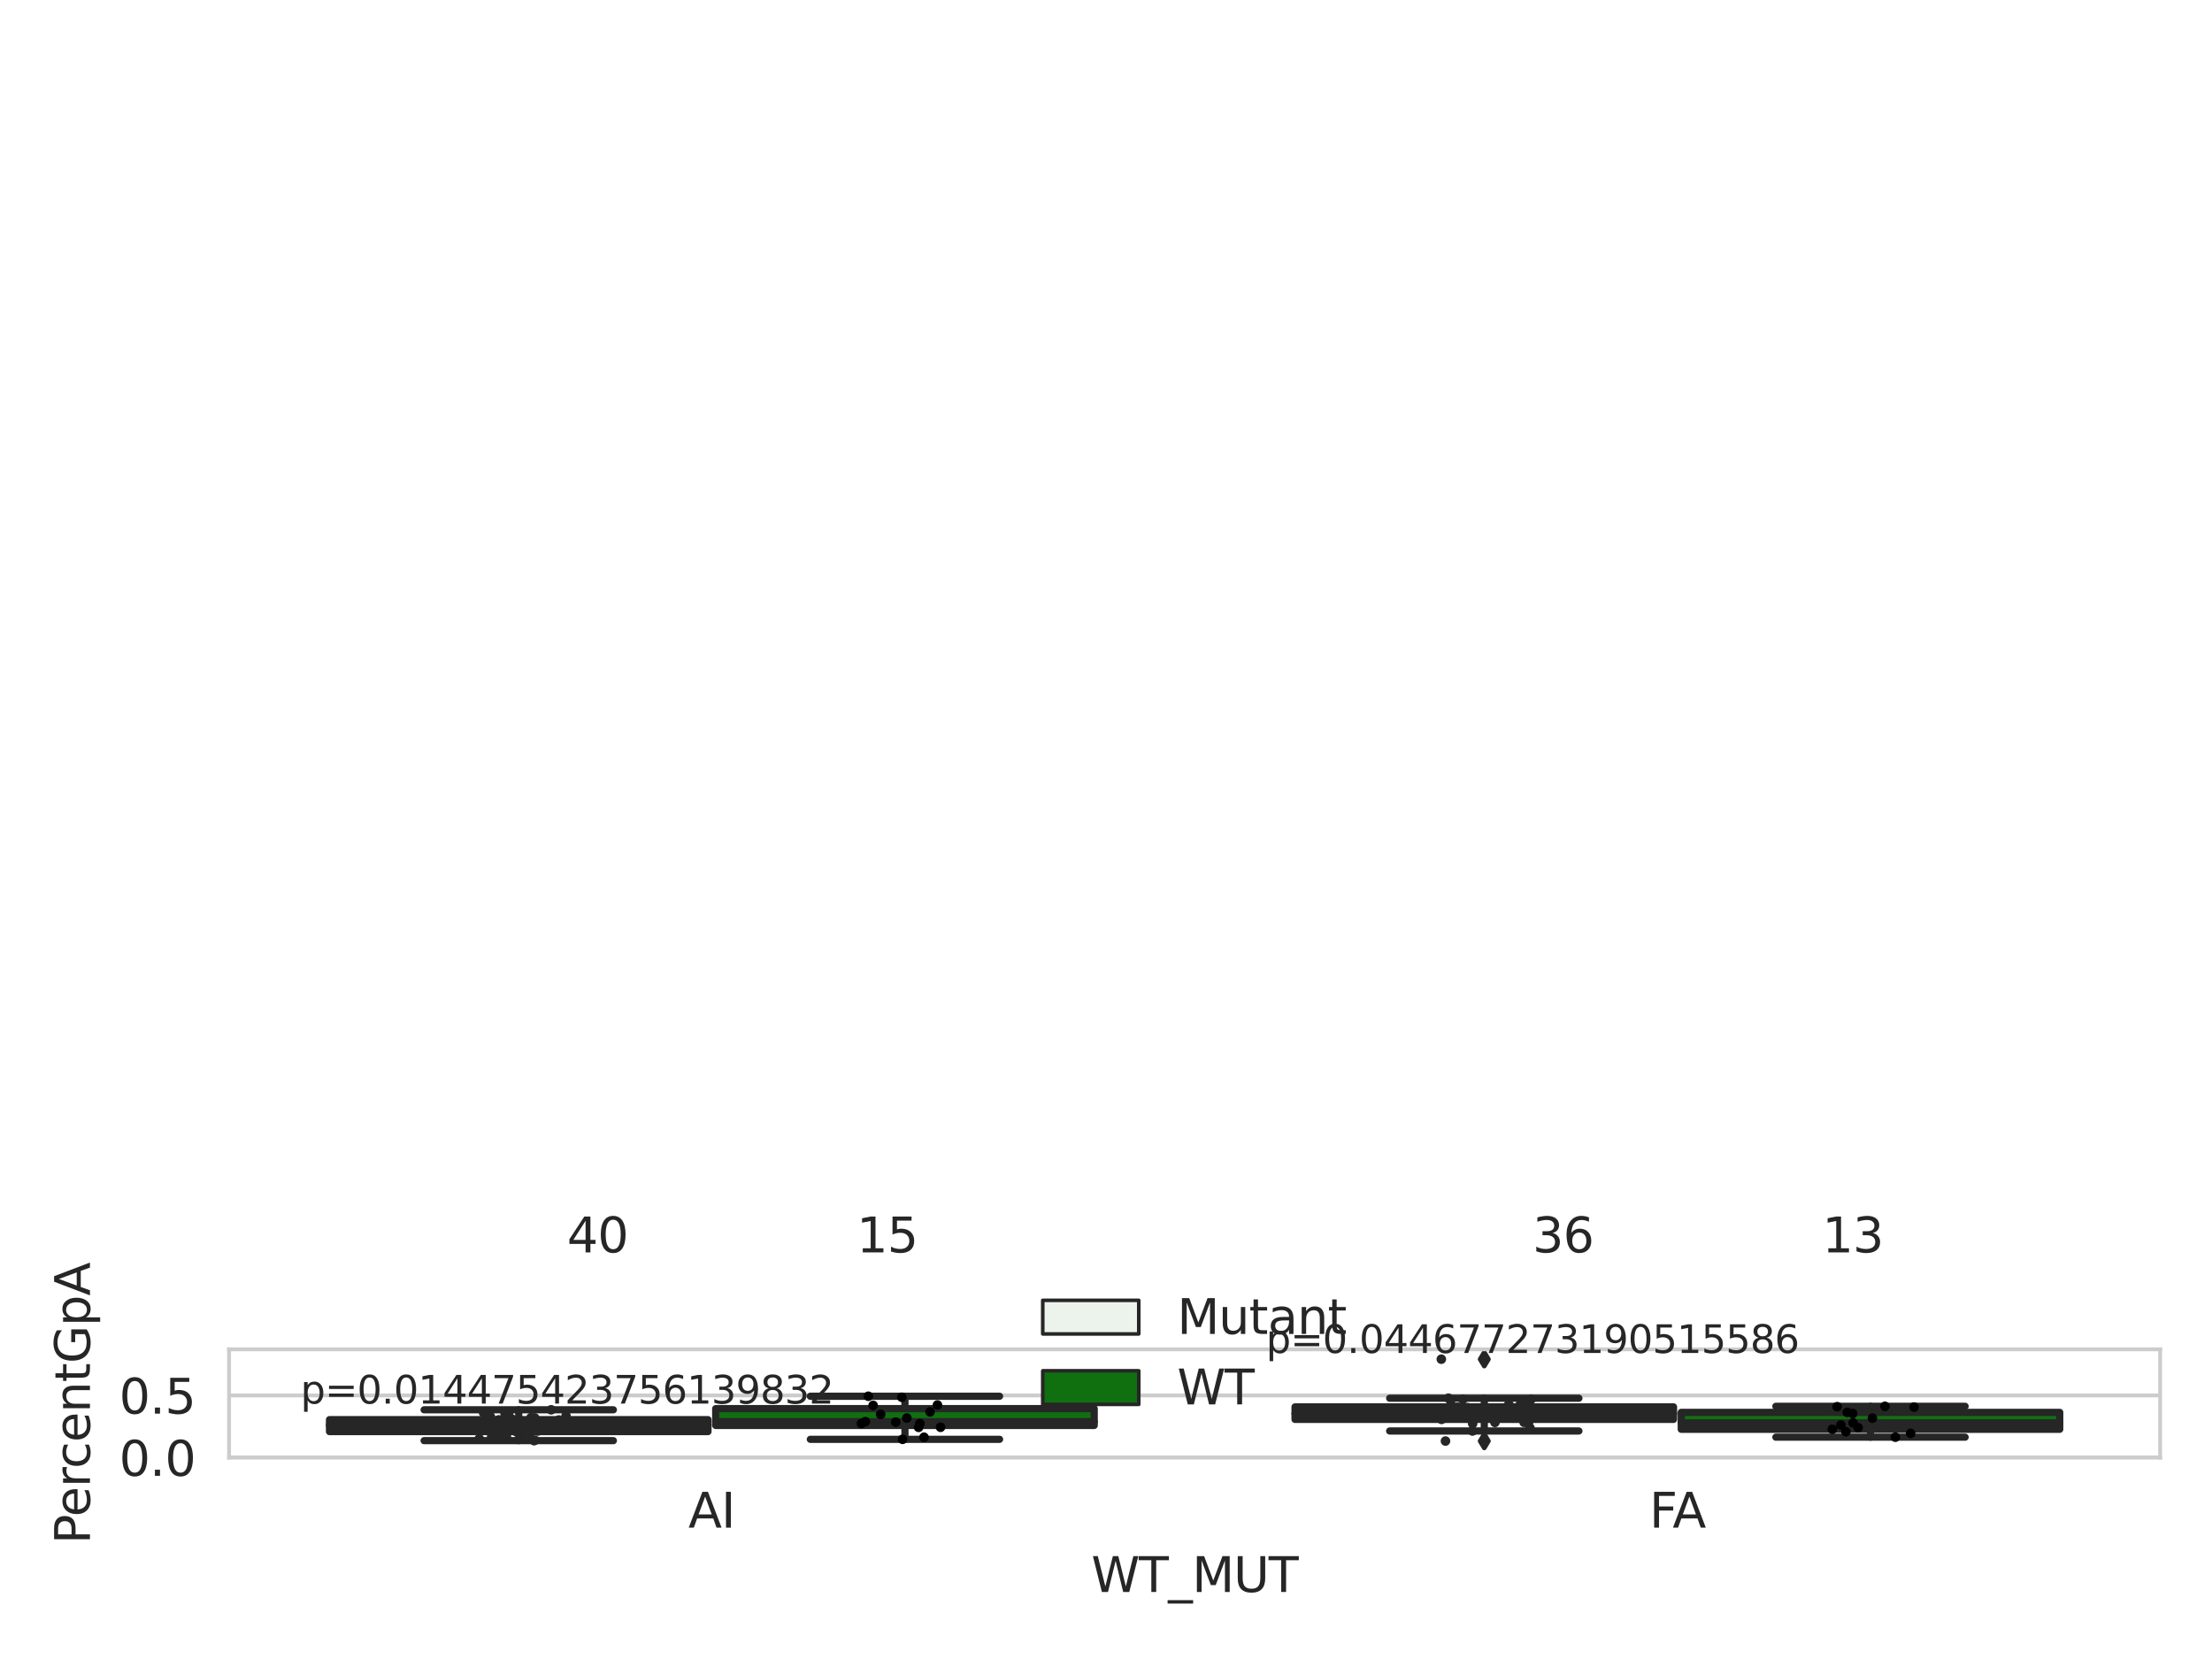 <?xml version="1.0" encoding="utf-8" standalone="no"?>
<!DOCTYPE svg PUBLIC "-//W3C//DTD SVG 1.1//EN"
  "http://www.w3.org/Graphics/SVG/1.1/DTD/svg11.dtd">
<svg xmlns:xlink="http://www.w3.org/1999/xlink" width="460.8pt" height="345.6pt" viewBox="0 0 460.8 345.6" xmlns="http://www.w3.org/2000/svg" version="1.1">
 <defs>
  <style type="text/css">*{stroke-linejoin: round; stroke-linecap: butt}</style>
 </defs>
 <g id="figure_1">
  <g id="patch_1">
   <path d="M 0 345.6 
L 460.8 345.6 
L 460.8 0 
L 0 0 
z
" style="fill: #ffffff"/>
  </g>
  <g id="axes_1">
   <g id="patch_2">
    <path d="M 47.72 303.64 
L 450 303.64 
L 450 281.094 
L 47.72 281.094 
z
" style="fill: #ffffff"/>
   </g>
   <g id="matplotlib.axis_1">
    <g id="xtick_1">
     <g id="text_1">
      <!-- AI -->
      <g style="fill: #262626" transform="translate(143.395 318.238) scale(0.1 -0.1)">
       <defs>
        <path id="DejaVuSans-41" d="M 2188 4044 
L 1331 1722 
L 3047 1722 
L 2188 4044 
z
M 1831 4666 
L 2547 4666 
L 4325 0 
L 3669 0 
L 3244 1197 
L 1141 1197 
L 716 0 
L 50 0 
L 1831 4666 
z
" transform="scale(0.016)"/>
        <path id="DejaVuSans-49" d="M 628 4666 
L 1259 4666 
L 1259 0 
L 628 0 
L 628 4666 
z
" transform="scale(0.016)"/>
       </defs>
       <use xlink:href="#DejaVuSans-41"/>
       <use xlink:href="#DejaVuSans-49" x="68.408"/>
      </g>
     </g>
    </g>
    <g id="xtick_2">
     <g id="text_2">
      <!-- FA -->
      <g style="fill: #262626" transform="translate(343.59 318.238) scale(0.1 -0.1)">
       <defs>
        <path id="DejaVuSans-46" d="M 628 4666 
L 3309 4666 
L 3309 4134 
L 1259 4134 
L 1259 2759 
L 3109 2759 
L 3109 2228 
L 1259 2228 
L 1259 0 
L 628 0 
L 628 4666 
z
" transform="scale(0.016)"/>
       </defs>
       <use xlink:href="#DejaVuSans-46"/>
       <use xlink:href="#DejaVuSans-41" x="48.395"/>
      </g>
     </g>
    </g>
    <g id="text_3">
     <!-- WT_MUT -->
     <g style="fill: #262626" transform="translate(227.335 331.638) scale(0.1 -0.1)">
      <defs>
       <path id="DejaVuSans-57" d="M 213 4666 
L 850 4666 
L 1831 722 
L 2809 4666 
L 3519 4666 
L 4500 722 
L 5478 4666 
L 6119 4666 
L 4947 0 
L 4153 0 
L 3169 4050 
L 2175 0 
L 1381 0 
L 213 4666 
z
" transform="scale(0.016)"/>
       <path id="DejaVuSans-54" d="M -19 4666 
L 3928 4666 
L 3928 4134 
L 2272 4134 
L 2272 0 
L 1638 0 
L 1638 4134 
L -19 4134 
L -19 4666 
z
" transform="scale(0.016)"/>
       <path id="DejaVuSans-5f" d="M 3263 -1063 
L 3263 -1509 
L -63 -1509 
L -63 -1063 
L 3263 -1063 
z
" transform="scale(0.016)"/>
       <path id="DejaVuSans-4d" d="M 628 4666 
L 1569 4666 
L 2759 1491 
L 3956 4666 
L 4897 4666 
L 4897 0 
L 4281 0 
L 4281 4097 
L 3078 897 
L 2444 897 
L 1241 4097 
L 1241 0 
L 628 0 
L 628 4666 
z
" transform="scale(0.016)"/>
       <path id="DejaVuSans-55" d="M 556 4666 
L 1191 4666 
L 1191 1831 
Q 1191 1081 1462 751 
Q 1734 422 2344 422 
Q 2950 422 3222 751 
Q 3494 1081 3494 1831 
L 3494 4666 
L 4128 4666 
L 4128 1753 
Q 4128 841 3676 375 
Q 3225 -91 2344 -91 
Q 1459 -91 1007 375 
Q 556 841 556 1753 
L 556 4666 
z
" transform="scale(0.016)"/>
      </defs>
      <use xlink:href="#DejaVuSans-57"/>
      <use xlink:href="#DejaVuSans-54" x="98.877"/>
      <use xlink:href="#DejaVuSans-5f" x="159.961"/>
      <use xlink:href="#DejaVuSans-4d" x="209.961"/>
      <use xlink:href="#DejaVuSans-55" x="296.24"/>
      <use xlink:href="#DejaVuSans-54" x="369.434"/>
     </g>
    </g>
   </g>
   <g id="matplotlib.axis_2">
    <g id="ytick_1">
     <g id="line2d_1">
      <path d="M 47.72 303.64 
L 450 303.64 
" clip-path="url(#p4fd28839c1)" style="fill: none; stroke: #cccccc; stroke-width: 0.8; stroke-linecap: round"/>
     </g>
     <g id="text_4">
      <!-- 0.0 -->
      <g style="fill: #262626" transform="translate(24.817 307.439) scale(0.1 -0.1)">
       <defs>
        <path id="DejaVuSans-30" d="M 2034 4250 
Q 1547 4250 1301 3770 
Q 1056 3291 1056 2328 
Q 1056 1369 1301 889 
Q 1547 409 2034 409 
Q 2525 409 2770 889 
Q 3016 1369 3016 2328 
Q 3016 3291 2770 3770 
Q 2525 4250 2034 4250 
z
M 2034 4750 
Q 2819 4750 3233 4129 
Q 3647 3509 3647 2328 
Q 3647 1150 3233 529 
Q 2819 -91 2034 -91 
Q 1250 -91 836 529 
Q 422 1150 422 2328 
Q 422 3509 836 4129 
Q 1250 4750 2034 4750 
z
" transform="scale(0.016)"/>
        <path id="DejaVuSans-2e" d="M 684 794 
L 1344 794 
L 1344 0 
L 684 0 
L 684 794 
z
" transform="scale(0.016)"/>
       </defs>
       <use xlink:href="#DejaVuSans-30"/>
       <use xlink:href="#DejaVuSans-2e" x="63.623"/>
       <use xlink:href="#DejaVuSans-30" x="95.41"/>
      </g>
     </g>
    </g>
    <g id="ytick_2">
     <g id="line2d_2">
      <path d="M 47.72 290.687 
L 450 290.687 
" clip-path="url(#p4fd28839c1)" style="fill: none; stroke: #cccccc; stroke-width: 0.8; stroke-linecap: round"/>
     </g>
     <g id="text_5">
      <!-- 0.5 -->
      <g style="fill: #262626" transform="translate(24.817 294.486) scale(0.1 -0.1)">
       <defs>
        <path id="DejaVuSans-35" d="M 691 4666 
L 3169 4666 
L 3169 4134 
L 1269 4134 
L 1269 2991 
Q 1406 3038 1543 3061 
Q 1681 3084 1819 3084 
Q 2600 3084 3056 2656 
Q 3513 2228 3513 1497 
Q 3513 744 3044 326 
Q 2575 -91 1722 -91 
Q 1428 -91 1123 -41 
Q 819 9 494 109 
L 494 744 
Q 775 591 1075 516 
Q 1375 441 1709 441 
Q 2250 441 2565 725 
Q 2881 1009 2881 1497 
Q 2881 1984 2565 2268 
Q 2250 2553 1709 2553 
Q 1456 2553 1204 2497 
Q 953 2441 691 2322 
L 691 4666 
z
" transform="scale(0.016)"/>
       </defs>
       <use xlink:href="#DejaVuSans-30"/>
       <use xlink:href="#DejaVuSans-2e" x="63.623"/>
       <use xlink:href="#DejaVuSans-35" x="95.41"/>
      </g>
     </g>
    </g>
    <g id="text_6">
     <!-- PercentGpA -->
     <g style="fill: #262626" transform="translate(18.737 321.644) rotate(-90) scale(0.1 -0.1)">
      <defs>
       <path id="DejaVuSans-50" d="M 1259 4147 
L 1259 2394 
L 2053 2394 
Q 2494 2394 2734 2622 
Q 2975 2850 2975 3272 
Q 2975 3691 2734 3919 
Q 2494 4147 2053 4147 
L 1259 4147 
z
M 628 4666 
L 2053 4666 
Q 2838 4666 3239 4311 
Q 3641 3956 3641 3272 
Q 3641 2581 3239 2228 
Q 2838 1875 2053 1875 
L 1259 1875 
L 1259 0 
L 628 0 
L 628 4666 
z
" transform="scale(0.016)"/>
       <path id="DejaVuSans-65" d="M 3597 1894 
L 3597 1613 
L 953 1613 
Q 991 1019 1311 708 
Q 1631 397 2203 397 
Q 2534 397 2845 478 
Q 3156 559 3463 722 
L 3463 178 
Q 3153 47 2828 -22 
Q 2503 -91 2169 -91 
Q 1331 -91 842 396 
Q 353 884 353 1716 
Q 353 2575 817 3079 
Q 1281 3584 2069 3584 
Q 2775 3584 3186 3129 
Q 3597 2675 3597 1894 
z
M 3022 2063 
Q 3016 2534 2758 2815 
Q 2500 3097 2075 3097 
Q 1594 3097 1305 2825 
Q 1016 2553 972 2059 
L 3022 2063 
z
" transform="scale(0.016)"/>
       <path id="DejaVuSans-72" d="M 2631 2963 
Q 2534 3019 2420 3045 
Q 2306 3072 2169 3072 
Q 1681 3072 1420 2755 
Q 1159 2438 1159 1844 
L 1159 0 
L 581 0 
L 581 3500 
L 1159 3500 
L 1159 2956 
Q 1341 3275 1631 3429 
Q 1922 3584 2338 3584 
Q 2397 3584 2469 3576 
Q 2541 3569 2628 3553 
L 2631 2963 
z
" transform="scale(0.016)"/>
       <path id="DejaVuSans-63" d="M 3122 3366 
L 3122 2828 
Q 2878 2963 2633 3030 
Q 2388 3097 2138 3097 
Q 1578 3097 1268 2742 
Q 959 2388 959 1747 
Q 959 1106 1268 751 
Q 1578 397 2138 397 
Q 2388 397 2633 464 
Q 2878 531 3122 666 
L 3122 134 
Q 2881 22 2623 -34 
Q 2366 -91 2075 -91 
Q 1284 -91 818 406 
Q 353 903 353 1747 
Q 353 2603 823 3093 
Q 1294 3584 2113 3584 
Q 2378 3584 2631 3529 
Q 2884 3475 3122 3366 
z
" transform="scale(0.016)"/>
       <path id="DejaVuSans-6e" d="M 3513 2113 
L 3513 0 
L 2938 0 
L 2938 2094 
Q 2938 2591 2744 2837 
Q 2550 3084 2163 3084 
Q 1697 3084 1428 2787 
Q 1159 2491 1159 1978 
L 1159 0 
L 581 0 
L 581 3500 
L 1159 3500 
L 1159 2956 
Q 1366 3272 1645 3428 
Q 1925 3584 2291 3584 
Q 2894 3584 3203 3211 
Q 3513 2838 3513 2113 
z
" transform="scale(0.016)"/>
       <path id="DejaVuSans-74" d="M 1172 4494 
L 1172 3500 
L 2356 3500 
L 2356 3053 
L 1172 3053 
L 1172 1153 
Q 1172 725 1289 603 
Q 1406 481 1766 481 
L 2356 481 
L 2356 0 
L 1766 0 
Q 1100 0 847 248 
Q 594 497 594 1153 
L 594 3053 
L 172 3053 
L 172 3500 
L 594 3500 
L 594 4494 
L 1172 4494 
z
" transform="scale(0.016)"/>
       <path id="DejaVuSans-47" d="M 3809 666 
L 3809 1919 
L 2778 1919 
L 2778 2438 
L 4434 2438 
L 4434 434 
Q 4069 175 3628 42 
Q 3188 -91 2688 -91 
Q 1594 -91 976 548 
Q 359 1188 359 2328 
Q 359 3472 976 4111 
Q 1594 4750 2688 4750 
Q 3144 4750 3555 4637 
Q 3966 4525 4313 4306 
L 4313 3634 
Q 3963 3931 3569 4081 
Q 3175 4231 2741 4231 
Q 1884 4231 1454 3753 
Q 1025 3275 1025 2328 
Q 1025 1384 1454 906 
Q 1884 428 2741 428 
Q 3075 428 3337 486 
Q 3600 544 3809 666 
z
" transform="scale(0.016)"/>
       <path id="DejaVuSans-70" d="M 1159 525 
L 1159 -1331 
L 581 -1331 
L 581 3500 
L 1159 3500 
L 1159 2969 
Q 1341 3281 1617 3432 
Q 1894 3584 2278 3584 
Q 2916 3584 3314 3078 
Q 3713 2572 3713 1747 
Q 3713 922 3314 415 
Q 2916 -91 2278 -91 
Q 1894 -91 1617 61 
Q 1341 213 1159 525 
z
M 3116 1747 
Q 3116 2381 2855 2742 
Q 2594 3103 2138 3103 
Q 1681 3103 1420 2742 
Q 1159 2381 1159 1747 
Q 1159 1113 1420 752 
Q 1681 391 2138 391 
Q 2594 391 2855 752 
Q 3116 1113 3116 1747 
z
" transform="scale(0.016)"/>
      </defs>
      <use xlink:href="#DejaVuSans-50"/>
      <use xlink:href="#DejaVuSans-65" x="56.678"/>
      <use xlink:href="#DejaVuSans-72" x="118.201"/>
      <use xlink:href="#DejaVuSans-63" x="157.064"/>
      <use xlink:href="#DejaVuSans-65" x="212.045"/>
      <use xlink:href="#DejaVuSans-6e" x="273.568"/>
      <use xlink:href="#DejaVuSans-74" x="336.947"/>
      <use xlink:href="#DejaVuSans-47" x="376.156"/>
      <use xlink:href="#DejaVuSans-70" x="453.646"/>
      <use xlink:href="#DejaVuSans-41" x="517.123"/>
     </g>
    </g>
   </g>
   <g id="patch_3">
    <path d="M 68.639 298.228 
L 147.485 298.228 
L 147.485 295.736 
L 68.639 295.736 
L 68.639 298.228 
z
" clip-path="url(#p4fd28839c1)" style="fill: #ecf2ec; stroke: #262626; stroke-width: 1.5; stroke-linejoin: miter"/>
   </g>
   <g id="patch_4">
    <path d="M 149.095 296.946 
L 227.941 296.946 
L 227.941 293.443 
L 149.095 293.443 
L 149.095 296.946 
z
" clip-path="url(#p4fd28839c1)" style="fill: #107010; stroke: #262626; stroke-width: 1.5; stroke-linejoin: miter"/>
   </g>
   <g id="patch_5">
    <path d="M 269.779 295.691 
L 348.625 295.691 
L 348.625 293.077 
L 269.779 293.077 
L 269.779 295.691 
z
" clip-path="url(#p4fd28839c1)" style="fill: #ecf2ec; stroke: #262626; stroke-width: 1.5; stroke-linejoin: miter"/>
   </g>
   <g id="patch_6">
    <path d="M 350.235 297.749 
L 429.081 297.749 
L 429.081 294.219 
L 350.235 294.219 
L 350.235 297.749 
z
" clip-path="url(#p4fd28839c1)" style="fill: #107010; stroke: #262626; stroke-width: 1.5; stroke-linejoin: miter"/>
   </g>
   <g id="patch_7">
    <path d="M 148.29 303.64 
L 148.29 303.64 
L 148.29 303.64 
L 148.29 303.64 
z
" clip-path="url(#p4fd28839c1)" style="fill: #ecf2ec; stroke: #262626; stroke-width: 0.75; stroke-linejoin: miter"/>
   </g>
   <g id="patch_8">
    <path d="M 148.29 303.64 
L 148.29 303.64 
L 148.29 303.64 
L 148.29 303.64 
z
" clip-path="url(#p4fd28839c1)" style="fill: #107010; stroke: #262626; stroke-width: 0.75; stroke-linejoin: miter"/>
   </g>
   <g id="PathCollection_1"/>
   <g id="PathCollection_2"/>
   <g id="line2d_3">
    <path d="M 108.062 298.228 
L 108.062 300.114 
" clip-path="url(#p4fd28839c1)" style="fill: none; stroke: #262626; stroke-width: 1.5; stroke-linecap: round"/>
   </g>
   <g id="line2d_4">
    <path d="M 108.062 295.736 
L 108.062 293.688 
" clip-path="url(#p4fd28839c1)" style="fill: none; stroke: #262626; stroke-width: 1.5; stroke-linecap: round"/>
   </g>
   <g id="line2d_5">
    <path d="M 88.35 300.114 
L 127.774 300.114 
" clip-path="url(#p4fd28839c1)" style="fill: none; stroke: #262626; stroke-width: 1.5; stroke-linecap: round"/>
   </g>
   <g id="line2d_6">
    <path d="M 88.35 293.688 
L 127.774 293.688 
" clip-path="url(#p4fd28839c1)" style="fill: none; stroke: #262626; stroke-width: 1.5; stroke-linecap: round"/>
   </g>
   <g id="line2d_7"/>
   <g id="line2d_8">
    <path d="M 188.518 296.946 
L 188.518 299.835 
" clip-path="url(#p4fd28839c1)" style="fill: none; stroke: #262626; stroke-width: 1.5; stroke-linecap: round"/>
   </g>
   <g id="line2d_9">
    <path d="M 188.518 293.443 
L 188.518 290.863 
" clip-path="url(#p4fd28839c1)" style="fill: none; stroke: #262626; stroke-width: 1.5; stroke-linecap: round"/>
   </g>
   <g id="line2d_10">
    <path d="M 168.806 299.835 
L 208.23 299.835 
" clip-path="url(#p4fd28839c1)" style="fill: none; stroke: #262626; stroke-width: 1.5; stroke-linecap: round"/>
   </g>
   <g id="line2d_11">
    <path d="M 168.806 290.863 
L 208.23 290.863 
" clip-path="url(#p4fd28839c1)" style="fill: none; stroke: #262626; stroke-width: 1.5; stroke-linecap: round"/>
   </g>
   <g id="line2d_12"/>
   <g id="line2d_13">
    <path d="M 309.202 295.691 
L 309.202 298.1 
" clip-path="url(#p4fd28839c1)" style="fill: none; stroke: #262626; stroke-width: 1.5; stroke-linecap: round"/>
   </g>
   <g id="line2d_14">
    <path d="M 309.202 293.077 
L 309.202 291.273 
" clip-path="url(#p4fd28839c1)" style="fill: none; stroke: #262626; stroke-width: 1.5; stroke-linecap: round"/>
   </g>
   <g id="line2d_15">
    <path d="M 289.49 298.1 
L 328.914 298.1 
" clip-path="url(#p4fd28839c1)" style="fill: none; stroke: #262626; stroke-width: 1.5; stroke-linecap: round"/>
   </g>
   <g id="line2d_16">
    <path d="M 289.49 291.273 
L 328.914 291.273 
" clip-path="url(#p4fd28839c1)" style="fill: none; stroke: #262626; stroke-width: 1.5; stroke-linecap: round"/>
   </g>
   <g id="line2d_17">
    <defs>
     <path id="m81513d0e51" d="M -0 1.414 
L 0.849 0 
L 0 -1.414 
L -0.849 -0 
z
" style="stroke: #262626; stroke-linejoin: miter"/>
    </defs>
    <g clip-path="url(#p4fd28839c1)">
     <use xlink:href="#m81513d0e51" x="309.202" y="300.196" style="fill: #262626; stroke: #262626; stroke-linejoin: miter"/>
     <use xlink:href="#m81513d0e51" x="309.202" y="283.144" style="fill: #262626; stroke: #262626; stroke-linejoin: miter"/>
    </g>
   </g>
   <g id="line2d_18">
    <path d="M 389.658 297.749 
L 389.658 299.388 
" clip-path="url(#p4fd28839c1)" style="fill: none; stroke: #262626; stroke-width: 1.5; stroke-linecap: round"/>
   </g>
   <g id="line2d_19">
    <path d="M 389.658 294.219 
L 389.658 292.958 
" clip-path="url(#p4fd28839c1)" style="fill: none; stroke: #262626; stroke-width: 1.5; stroke-linecap: round"/>
   </g>
   <g id="line2d_20">
    <path d="M 369.946 299.388 
L 409.37 299.388 
" clip-path="url(#p4fd28839c1)" style="fill: none; stroke: #262626; stroke-width: 1.5; stroke-linecap: round"/>
   </g>
   <g id="line2d_21">
    <path d="M 369.946 292.958 
L 409.37 292.958 
" clip-path="url(#p4fd28839c1)" style="fill: none; stroke: #262626; stroke-width: 1.5; stroke-linecap: round"/>
   </g>
   <g id="line2d_22"/>
   <g id="line2d_23">
    <path d="M 68.639 296.896 
L 147.485 296.896 
" clip-path="url(#p4fd28839c1)" style="fill: none; stroke: #262626; stroke-width: 1.5; stroke-linecap: round"/>
   </g>
   <g id="line2d_24">
    <path d="M 149.095 296.15 
L 227.941 296.15 
" clip-path="url(#p4fd28839c1)" style="fill: none; stroke: #262626; stroke-width: 1.5; stroke-linecap: round"/>
   </g>
   <g id="line2d_25">
    <path d="M 269.779 294.492 
L 348.625 294.492 
" clip-path="url(#p4fd28839c1)" style="fill: none; stroke: #262626; stroke-width: 1.5; stroke-linecap: round"/>
   </g>
   <g id="line2d_26">
    <path d="M 350.235 296.416 
L 429.081 296.416 
" clip-path="url(#p4fd28839c1)" style="fill: none; stroke: #262626; stroke-width: 1.5; stroke-linecap: round"/>
   </g>
   <g id="patch_9">
    <path d="M 47.72 303.64 
L 47.72 281.094 
" style="fill: none; stroke: #cccccc; stroke-width: 0.8; stroke-linejoin: miter; stroke-linecap: square"/>
   </g>
   <g id="patch_10">
    <path d="M 450 303.64 
L 450 281.094 
" style="fill: none; stroke: #cccccc; stroke-width: 0.8; stroke-linejoin: miter; stroke-linecap: square"/>
   </g>
   <g id="patch_11">
    <path d="M 47.72 303.64 
L 450 303.64 
" style="fill: none; stroke: #cccccc; stroke-width: 0.8; stroke-linejoin: miter; stroke-linecap: square"/>
   </g>
   <g id="patch_12">
    <path d="M 47.72 281.094 
L 450 281.094 
" style="fill: none; stroke: #cccccc; stroke-width: 0.8; stroke-linejoin: miter; stroke-linecap: square"/>
   </g>
   <g id="PathCollection_3">
    <defs>
     <path id="C0_0_bd76c156f3" d="M 0 1 
C 0.265 1 0.52 0.895 0.707 0.707 
C 0.895 0.52 1 0.265 1 -0 
C 1 -0.265 0.895 -0.52 0.707 -0.707 
C 0.52 -0.895 0.265 -1 0 -1 
C -0.265 -1 -0.52 -0.895 -0.707 -0.707 
C -0.895 -0.52 -1 -0.265 -1 0 
C -1 0.265 -0.895 0.52 -0.707 0.707 
C -0.52 0.895 -0.265 1 0 1 
z
"/>
    </defs>
    <g clip-path="url(#p4fd28839c1)">
     <use xlink:href="#C0_0_bd76c156f3" x="110.375" y="298.694" style="fill: #262626"/>
    </g>
    <g clip-path="url(#p4fd28839c1)">
     <use xlink:href="#C0_0_bd76c156f3" x="111.258" y="300.114" style="fill: #262626"/>
    </g>
    <g clip-path="url(#p4fd28839c1)">
     <use xlink:href="#C0_0_bd76c156f3" x="111.4" y="300.016" style="fill: #262626"/>
    </g>
    <g clip-path="url(#p4fd28839c1)">
     <use xlink:href="#C0_0_bd76c156f3" x="110.621" y="295.318" style="fill: #262626"/>
    </g>
    <g clip-path="url(#p4fd28839c1)">
     <use xlink:href="#C0_0_bd76c156f3" x="109.897" y="297.487" style="fill: #262626"/>
    </g>
    <g clip-path="url(#p4fd28839c1)">
     <use xlink:href="#C0_0_bd76c156f3" x="99.838" y="299.726" style="fill: #262626"/>
    </g>
    <g clip-path="url(#p4fd28839c1)">
     <use xlink:href="#C0_0_bd76c156f3" x="112.81" y="296.609" style="fill: #262626"/>
    </g>
    <g clip-path="url(#p4fd28839c1)">
     <use xlink:href="#C0_0_bd76c156f3" x="112.104" y="297.103" style="fill: #262626"/>
    </g>
    <g clip-path="url(#p4fd28839c1)">
     <use xlink:href="#C0_0_bd76c156f3" x="109.544" y="297.678" style="fill: #262626"/>
    </g>
    <g clip-path="url(#p4fd28839c1)">
     <use xlink:href="#C0_0_bd76c156f3" x="104.957" y="298.833" style="fill: #262626"/>
    </g>
    <g clip-path="url(#p4fd28839c1)">
     <use xlink:href="#C0_0_bd76c156f3" x="101.583" y="296.037" style="fill: #262626"/>
    </g>
    <g clip-path="url(#p4fd28839c1)">
     <use xlink:href="#C0_0_bd76c156f3" x="103.73" y="296.729" style="fill: #262626"/>
    </g>
    <g clip-path="url(#p4fd28839c1)">
     <use xlink:href="#C0_0_bd76c156f3" x="100.74" y="294.295" style="fill: #262626"/>
    </g>
    <g clip-path="url(#p4fd28839c1)">
     <use xlink:href="#C0_0_bd76c156f3" x="106.59" y="295.582" style="fill: #262626"/>
    </g>
    <g clip-path="url(#p4fd28839c1)">
     <use xlink:href="#C0_0_bd76c156f3" x="112.47" y="296.638" style="fill: #262626"/>
    </g>
    <g clip-path="url(#p4fd28839c1)">
     <use xlink:href="#C0_0_bd76c156f3" x="117.913" y="294.967" style="fill: #262626"/>
    </g>
    <g clip-path="url(#p4fd28839c1)">
     <use xlink:href="#C0_0_bd76c156f3" x="99.415" y="296.904" style="fill: #262626"/>
    </g>
    <g clip-path="url(#p4fd28839c1)">
     <use xlink:href="#C0_0_bd76c156f3" x="114.817" y="293.688" style="fill: #262626"/>
    </g>
    <g clip-path="url(#p4fd28839c1)">
     <use xlink:href="#C0_0_bd76c156f3" x="105.238" y="296.684" style="fill: #262626"/>
    </g>
    <g clip-path="url(#p4fd28839c1)">
     <use xlink:href="#C0_0_bd76c156f3" x="107.159" y="297.91" style="fill: #262626"/>
    </g>
    <g clip-path="url(#p4fd28839c1)">
     <use xlink:href="#C0_0_bd76c156f3" x="107.387" y="296.118" style="fill: #262626"/>
    </g>
    <g clip-path="url(#p4fd28839c1)">
     <use xlink:href="#C0_0_bd76c156f3" x="105.958" y="294.252" style="fill: #262626"/>
    </g>
    <g clip-path="url(#p4fd28839c1)">
     <use xlink:href="#C0_0_bd76c156f3" x="109.768" y="297.033" style="fill: #262626"/>
    </g>
    <g clip-path="url(#p4fd28839c1)">
     <use xlink:href="#C0_0_bd76c156f3" x="105.503" y="299.314" style="fill: #262626"/>
    </g>
    <g clip-path="url(#p4fd28839c1)">
     <use xlink:href="#C0_0_bd76c156f3" x="103.919" y="295.787" style="fill: #262626"/>
    </g>
    <g clip-path="url(#p4fd28839c1)">
     <use xlink:href="#C0_0_bd76c156f3" x="111.378" y="295.371" style="fill: #262626"/>
    </g>
    <g clip-path="url(#p4fd28839c1)">
     <use xlink:href="#C0_0_bd76c156f3" x="101.132" y="294.178" style="fill: #262626"/>
    </g>
    <g clip-path="url(#p4fd28839c1)">
     <use xlink:href="#C0_0_bd76c156f3" x="116.418" y="295.812" style="fill: #262626"/>
    </g>
    <g clip-path="url(#p4fd28839c1)">
     <use xlink:href="#C0_0_bd76c156f3" x="102.733" y="298.223" style="fill: #262626"/>
    </g>
    <g clip-path="url(#p4fd28839c1)">
     <use xlink:href="#C0_0_bd76c156f3" x="103.759" y="298.574" style="fill: #262626"/>
    </g>
    <g clip-path="url(#p4fd28839c1)">
     <use xlink:href="#C0_0_bd76c156f3" x="102.14" y="295.076" style="fill: #262626"/>
    </g>
    <g clip-path="url(#p4fd28839c1)">
     <use xlink:href="#C0_0_bd76c156f3" x="100.831" y="296.625" style="fill: #262626"/>
    </g>
    <g clip-path="url(#p4fd28839c1)">
     <use xlink:href="#C0_0_bd76c156f3" x="107.539" y="298.24" style="fill: #262626"/>
    </g>
    <g clip-path="url(#p4fd28839c1)">
     <use xlink:href="#C0_0_bd76c156f3" x="108.768" y="298.902" style="fill: #262626"/>
    </g>
    <g clip-path="url(#p4fd28839c1)">
     <use xlink:href="#C0_0_bd76c156f3" x="100.608" y="297.682" style="fill: #262626"/>
    </g>
    <g clip-path="url(#p4fd28839c1)">
     <use xlink:href="#C0_0_bd76c156f3" x="102.784" y="297.268" style="fill: #262626"/>
    </g>
    <g clip-path="url(#p4fd28839c1)">
     <use xlink:href="#C0_0_bd76c156f3" x="102.425" y="299.298" style="fill: #262626"/>
    </g>
    <g clip-path="url(#p4fd28839c1)">
     <use xlink:href="#C0_0_bd76c156f3" x="109.496" y="296.888" style="fill: #262626"/>
    </g>
    <g clip-path="url(#p4fd28839c1)">
     <use xlink:href="#C0_0_bd76c156f3" x="105.214" y="294.46" style="fill: #262626"/>
    </g>
    <g clip-path="url(#p4fd28839c1)">
     <use xlink:href="#C0_0_bd76c156f3" x="112.039" y="298.109" style="fill: #262626"/>
    </g>
   </g>
   <g id="PathCollection_4">
    <defs>
     <path id="C1_0_02feffc47a" d="M 0 1 
C 0.265 1 0.52 0.895 0.707 0.707 
C 0.895 0.52 1 0.265 1 -0 
C 1 -0.265 0.895 -0.52 0.707 -0.707 
C 0.52 -0.895 0.265 -1 0 -1 
C -0.265 -1 -0.52 -0.895 -0.707 -0.707 
C -0.895 -0.52 -1 -0.265 -1 0 
C -1 0.265 -0.895 0.52 -0.707 0.707 
C -0.52 0.895 -0.265 1 0 1 
z
"/>
    </defs>
    <g clip-path="url(#p4fd28839c1)">
     <use xlink:href="#C1_0_02feffc47a" x="188.02" y="299.835"/>
    </g>
    <g clip-path="url(#p4fd28839c1)">
     <use xlink:href="#C1_0_02feffc47a" x="186.599" y="296.258"/>
    </g>
    <g clip-path="url(#p4fd28839c1)">
     <use xlink:href="#C1_0_02feffc47a" x="180.263" y="296.15"/>
    </g>
    <g clip-path="url(#p4fd28839c1)">
     <use xlink:href="#C1_0_02feffc47a" x="183.459" y="294.637"/>
    </g>
    <g clip-path="url(#p4fd28839c1)">
     <use xlink:href="#C1_0_02feffc47a" x="187.862" y="291.078"/>
    </g>
    <g clip-path="url(#p4fd28839c1)">
     <use xlink:href="#C1_0_02feffc47a" x="195.286" y="292.683"/>
    </g>
    <g clip-path="url(#p4fd28839c1)">
     <use xlink:href="#C1_0_02feffc47a" x="191.364" y="297.341"/>
    </g>
    <g clip-path="url(#p4fd28839c1)">
     <use xlink:href="#C1_0_02feffc47a" x="195.929" y="297.329"/>
    </g>
    <g clip-path="url(#p4fd28839c1)">
     <use xlink:href="#C1_0_02feffc47a" x="193.747" y="294.119"/>
    </g>
    <g clip-path="url(#p4fd28839c1)">
     <use xlink:href="#C1_0_02feffc47a" x="180.889" y="290.863"/>
    </g>
    <g clip-path="url(#p4fd28839c1)">
     <use xlink:href="#C1_0_02feffc47a" x="179.452" y="296.558"/>
    </g>
    <g clip-path="url(#p4fd28839c1)">
     <use xlink:href="#C1_0_02feffc47a" x="181.891" y="292.767"/>
    </g>
    <g clip-path="url(#p4fd28839c1)">
     <use xlink:href="#C1_0_02feffc47a" x="188.913" y="295.401"/>
    </g>
    <g clip-path="url(#p4fd28839c1)">
     <use xlink:href="#C1_0_02feffc47a" x="192.487" y="299.4"/>
    </g>
    <g clip-path="url(#p4fd28839c1)">
     <use xlink:href="#C1_0_02feffc47a" x="191.617" y="296.563"/>
    </g>
   </g>
   <g id="PathCollection_5">
    <defs>
     <path id="C2_0_fd52c3162b" d="M 0 1 
C 0.265 1 0.52 0.895 0.707 0.707 
C 0.895 0.52 1 0.265 1 -0 
C 1 -0.265 0.895 -0.52 0.707 -0.707 
C 0.52 -0.895 0.265 -1 0 -1 
C -0.265 -1 -0.52 -0.895 -0.707 -0.707 
C -0.895 -0.52 -1 -0.265 -1 0 
C -1 0.265 -0.895 0.52 -0.707 0.707 
C -0.52 0.895 -0.265 1 0 1 
z
"/>
    </defs>
    <g clip-path="url(#p4fd28839c1)">
     <use xlink:href="#C2_0_fd52c3162b" x="312.295" y="293.536" style="fill: #262626"/>
    </g>
    <g clip-path="url(#p4fd28839c1)">
     <use xlink:href="#C2_0_fd52c3162b" x="314.178" y="294.179" style="fill: #262626"/>
    </g>
    <g clip-path="url(#p4fd28839c1)">
     <use xlink:href="#C2_0_fd52c3162b" x="301.119" y="300.196" style="fill: #262626"/>
    </g>
    <g clip-path="url(#p4fd28839c1)">
     <use xlink:href="#C2_0_fd52c3162b" x="317.816" y="292.865" style="fill: #262626"/>
    </g>
    <g clip-path="url(#p4fd28839c1)">
     <use xlink:href="#C2_0_fd52c3162b" x="306.751" y="298.1" style="fill: #262626"/>
    </g>
    <g clip-path="url(#p4fd28839c1)">
     <use xlink:href="#C2_0_fd52c3162b" x="301.17" y="293.585" style="fill: #262626"/>
    </g>
    <g clip-path="url(#p4fd28839c1)">
     <use xlink:href="#C2_0_fd52c3162b" x="302.266" y="292.568" style="fill: #262626"/>
    </g>
    <g clip-path="url(#p4fd28839c1)">
     <use xlink:href="#C2_0_fd52c3162b" x="301.744" y="291.273" style="fill: #262626"/>
    </g>
    <g clip-path="url(#p4fd28839c1)">
     <use xlink:href="#C2_0_fd52c3162b" x="300.254" y="283.144" style="fill: #262626"/>
    </g>
    <g clip-path="url(#p4fd28839c1)">
     <use xlink:href="#C2_0_fd52c3162b" x="317.5" y="296.292" style="fill: #262626"/>
    </g>
    <g clip-path="url(#p4fd28839c1)">
     <use xlink:href="#C2_0_fd52c3162b" x="311.423" y="296.315" style="fill: #262626"/>
    </g>
    <g clip-path="url(#p4fd28839c1)">
     <use xlink:href="#C2_0_fd52c3162b" x="299.431" y="295.167" style="fill: #262626"/>
    </g>
    <g clip-path="url(#p4fd28839c1)">
     <use xlink:href="#C2_0_fd52c3162b" x="318.73" y="297.479" style="fill: #262626"/>
    </g>
    <g clip-path="url(#p4fd28839c1)">
     <use xlink:href="#C2_0_fd52c3162b" x="314.311" y="292.566" style="fill: #262626"/>
    </g>
    <g clip-path="url(#p4fd28839c1)">
     <use xlink:href="#C2_0_fd52c3162b" x="310.156" y="294.737" style="fill: #262626"/>
    </g>
    <g clip-path="url(#p4fd28839c1)">
     <use xlink:href="#C2_0_fd52c3162b" x="318.466" y="296.199" style="fill: #262626"/>
    </g>
    <g clip-path="url(#p4fd28839c1)">
     <use xlink:href="#C2_0_fd52c3162b" x="318.082" y="296.099" style="fill: #262626"/>
    </g>
    <g clip-path="url(#p4fd28839c1)">
     <use xlink:href="#C2_0_fd52c3162b" x="300.299" y="295.679" style="fill: #262626"/>
    </g>
    <g clip-path="url(#p4fd28839c1)">
     <use xlink:href="#C2_0_fd52c3162b" x="305.722" y="293.24" style="fill: #262626"/>
    </g>
    <g clip-path="url(#p4fd28839c1)">
     <use xlink:href="#C2_0_fd52c3162b" x="316.621" y="292.729" style="fill: #262626"/>
    </g>
    <g clip-path="url(#p4fd28839c1)">
     <use xlink:href="#C2_0_fd52c3162b" x="307.699" y="295.257" style="fill: #262626"/>
    </g>
    <g clip-path="url(#p4fd28839c1)">
     <use xlink:href="#C2_0_fd52c3162b" x="304.743" y="291.511" style="fill: #262626"/>
    </g>
    <g clip-path="url(#p4fd28839c1)">
     <use xlink:href="#C2_0_fd52c3162b" x="312.219" y="294.125" style="fill: #262626"/>
    </g>
    <g clip-path="url(#p4fd28839c1)">
     <use xlink:href="#C2_0_fd52c3162b" x="312.644" y="293.739" style="fill: #262626"/>
    </g>
    <g clip-path="url(#p4fd28839c1)">
     <use xlink:href="#C2_0_fd52c3162b" x="318.942" y="291.502" style="fill: #262626"/>
    </g>
    <g clip-path="url(#p4fd28839c1)">
     <use xlink:href="#C2_0_fd52c3162b" x="318.531" y="292.425" style="fill: #262626"/>
    </g>
    <g clip-path="url(#p4fd28839c1)">
     <use xlink:href="#C2_0_fd52c3162b" x="300.463" y="294.758" style="fill: #262626"/>
    </g>
    <g clip-path="url(#p4fd28839c1)">
     <use xlink:href="#C2_0_fd52c3162b" x="316.273" y="295.063" style="fill: #262626"/>
    </g>
    <g clip-path="url(#p4fd28839c1)">
     <use xlink:href="#C2_0_fd52c3162b" x="317.679" y="295.727" style="fill: #262626"/>
    </g>
    <g clip-path="url(#p4fd28839c1)">
     <use xlink:href="#C2_0_fd52c3162b" x="315.246" y="295.405" style="fill: #262626"/>
    </g>
    <g clip-path="url(#p4fd28839c1)">
     <use xlink:href="#C2_0_fd52c3162b" x="307.516" y="295.322" style="fill: #262626"/>
    </g>
    <g clip-path="url(#p4fd28839c1)">
     <use xlink:href="#C2_0_fd52c3162b" x="300.73" y="293.606" style="fill: #262626"/>
    </g>
    <g clip-path="url(#p4fd28839c1)">
     <use xlink:href="#C2_0_fd52c3162b" x="318.812" y="294.248" style="fill: #262626"/>
    </g>
    <g clip-path="url(#p4fd28839c1)">
     <use xlink:href="#C2_0_fd52c3162b" x="303.646" y="293.147" style="fill: #262626"/>
    </g>
    <g clip-path="url(#p4fd28839c1)">
     <use xlink:href="#C2_0_fd52c3162b" x="301.455" y="294.922" style="fill: #262626"/>
    </g>
    <g clip-path="url(#p4fd28839c1)">
     <use xlink:href="#C2_0_fd52c3162b" x="306.779" y="296.56" style="fill: #262626"/>
    </g>
   </g>
   <g id="PathCollection_6">
    <defs>
     <path id="C3_0_5ba9c271f7" d="M 0 1 
C 0.265 1 0.52 0.895 0.707 0.707 
C 0.895 0.52 1 0.265 1 -0 
C 1 -0.265 0.895 -0.52 0.707 -0.707 
C 0.52 -0.895 0.265 -1 0 -1 
C -0.265 -1 -0.52 -0.895 -0.707 -0.707 
C -0.895 -0.52 -1 -0.265 -1 0 
C -1 0.265 -0.895 0.52 -0.707 0.707 
C -0.52 0.895 -0.265 1 0 1 
z
"/>
    </defs>
    <g clip-path="url(#p4fd28839c1)">
     <use xlink:href="#C3_0_5ba9c271f7" x="383.488" y="296.855"/>
    </g>
    <g clip-path="url(#p4fd28839c1)">
     <use xlink:href="#C3_0_5ba9c271f7" x="387.093" y="297.412"/>
    </g>
    <g clip-path="url(#p4fd28839c1)">
     <use xlink:href="#C3_0_5ba9c271f7" x="384.538" y="298.251"/>
    </g>
    <g clip-path="url(#p4fd28839c1)">
     <use xlink:href="#C3_0_5ba9c271f7" x="390.063" y="295.424"/>
    </g>
    <g clip-path="url(#p4fd28839c1)">
     <use xlink:href="#C3_0_5ba9c271f7" x="398.027" y="298.596"/>
    </g>
    <g clip-path="url(#p4fd28839c1)">
     <use xlink:href="#C3_0_5ba9c271f7" x="386.038" y="296.416"/>
    </g>
    <g clip-path="url(#p4fd28839c1)">
     <use xlink:href="#C3_0_5ba9c271f7" x="394.838" y="299.388"/>
    </g>
    <g clip-path="url(#p4fd28839c1)">
     <use xlink:href="#C3_0_5ba9c271f7" x="381.714" y="297.749"/>
    </g>
    <g clip-path="url(#p4fd28839c1)">
     <use xlink:href="#C3_0_5ba9c271f7" x="382.714" y="293.041"/>
    </g>
    <g clip-path="url(#p4fd28839c1)">
     <use xlink:href="#C3_0_5ba9c271f7" x="384.81" y="294.219"/>
    </g>
    <g clip-path="url(#p4fd28839c1)">
     <use xlink:href="#C3_0_5ba9c271f7" x="392.668" y="292.958"/>
    </g>
    <g clip-path="url(#p4fd28839c1)">
     <use xlink:href="#C3_0_5ba9c271f7" x="385.95" y="294.472"/>
    </g>
    <g clip-path="url(#p4fd28839c1)">
     <use xlink:href="#C3_0_5ba9c271f7" x="398.74" y="293.118"/>
    </g>
   </g>
   <g id="text_7">
    <!-- 40 -->
    <g style="fill: #262626" transform="translate(118.119 260.893) scale(0.1 -0.1)">
     <defs>
      <path id="DejaVuSans-34" d="M 2419 4116 
L 825 1625 
L 2419 1625 
L 2419 4116 
z
M 2253 4666 
L 3047 4666 
L 3047 1625 
L 3713 1625 
L 3713 1100 
L 3047 1100 
L 3047 0 
L 2419 0 
L 2419 1100 
L 313 1100 
L 313 1709 
L 2253 4666 
z
" transform="scale(0.016)"/>
     </defs>
     <use xlink:href="#DejaVuSans-34"/>
     <use xlink:href="#DejaVuSans-30" x="63.623"/>
    </g>
   </g>
   <g id="text_8">
    <!-- p=0.014475423756139832 -->
    <g style="fill: #262626" transform="translate(62.602 292.393) scale(0.08 -0.08)">
     <defs>
      <path id="DejaVuSans-3d" d="M 678 2906 
L 4684 2906 
L 4684 2381 
L 678 2381 
L 678 2906 
z
M 678 1631 
L 4684 1631 
L 4684 1100 
L 678 1100 
L 678 1631 
z
" transform="scale(0.016)"/>
      <path id="DejaVuSans-31" d="M 794 531 
L 1825 531 
L 1825 4091 
L 703 3866 
L 703 4441 
L 1819 4666 
L 2450 4666 
L 2450 531 
L 3481 531 
L 3481 0 
L 794 0 
L 794 531 
z
" transform="scale(0.016)"/>
      <path id="DejaVuSans-37" d="M 525 4666 
L 3525 4666 
L 3525 4397 
L 1831 0 
L 1172 0 
L 2766 4134 
L 525 4134 
L 525 4666 
z
" transform="scale(0.016)"/>
      <path id="DejaVuSans-32" d="M 1228 531 
L 3431 531 
L 3431 0 
L 469 0 
L 469 531 
Q 828 903 1448 1529 
Q 2069 2156 2228 2338 
Q 2531 2678 2651 2914 
Q 2772 3150 2772 3378 
Q 2772 3750 2511 3984 
Q 2250 4219 1831 4219 
Q 1534 4219 1204 4116 
Q 875 4013 500 3803 
L 500 4441 
Q 881 4594 1212 4672 
Q 1544 4750 1819 4750 
Q 2544 4750 2975 4387 
Q 3406 4025 3406 3419 
Q 3406 3131 3298 2873 
Q 3191 2616 2906 2266 
Q 2828 2175 2409 1742 
Q 1991 1309 1228 531 
z
" transform="scale(0.016)"/>
      <path id="DejaVuSans-33" d="M 2597 2516 
Q 3050 2419 3304 2112 
Q 3559 1806 3559 1356 
Q 3559 666 3084 287 
Q 2609 -91 1734 -91 
Q 1441 -91 1130 -33 
Q 819 25 488 141 
L 488 750 
Q 750 597 1062 519 
Q 1375 441 1716 441 
Q 2309 441 2620 675 
Q 2931 909 2931 1356 
Q 2931 1769 2642 2001 
Q 2353 2234 1838 2234 
L 1294 2234 
L 1294 2753 
L 1863 2753 
Q 2328 2753 2575 2939 
Q 2822 3125 2822 3475 
Q 2822 3834 2567 4026 
Q 2313 4219 1838 4219 
Q 1578 4219 1281 4162 
Q 984 4106 628 3988 
L 628 4550 
Q 988 4650 1302 4700 
Q 1616 4750 1894 4750 
Q 2613 4750 3031 4423 
Q 3450 4097 3450 3541 
Q 3450 3153 3228 2886 
Q 3006 2619 2597 2516 
z
" transform="scale(0.016)"/>
      <path id="DejaVuSans-36" d="M 2113 2584 
Q 1688 2584 1439 2293 
Q 1191 2003 1191 1497 
Q 1191 994 1439 701 
Q 1688 409 2113 409 
Q 2538 409 2786 701 
Q 3034 994 3034 1497 
Q 3034 2003 2786 2293 
Q 2538 2584 2113 2584 
z
M 3366 4563 
L 3366 3988 
Q 3128 4100 2886 4159 
Q 2644 4219 2406 4219 
Q 1781 4219 1451 3797 
Q 1122 3375 1075 2522 
Q 1259 2794 1537 2939 
Q 1816 3084 2150 3084 
Q 2853 3084 3261 2657 
Q 3669 2231 3669 1497 
Q 3669 778 3244 343 
Q 2819 -91 2113 -91 
Q 1303 -91 875 529 
Q 447 1150 447 2328 
Q 447 3434 972 4092 
Q 1497 4750 2381 4750 
Q 2619 4750 2861 4703 
Q 3103 4656 3366 4563 
z
" transform="scale(0.016)"/>
      <path id="DejaVuSans-39" d="M 703 97 
L 703 672 
Q 941 559 1184 500 
Q 1428 441 1663 441 
Q 2288 441 2617 861 
Q 2947 1281 2994 2138 
Q 2813 1869 2534 1725 
Q 2256 1581 1919 1581 
Q 1219 1581 811 2004 
Q 403 2428 403 3163 
Q 403 3881 828 4315 
Q 1253 4750 1959 4750 
Q 2769 4750 3195 4129 
Q 3622 3509 3622 2328 
Q 3622 1225 3098 567 
Q 2575 -91 1691 -91 
Q 1453 -91 1209 -44 
Q 966 3 703 97 
z
M 1959 2075 
Q 2384 2075 2632 2365 
Q 2881 2656 2881 3163 
Q 2881 3666 2632 3958 
Q 2384 4250 1959 4250 
Q 1534 4250 1286 3958 
Q 1038 3666 1038 3163 
Q 1038 2656 1286 2365 
Q 1534 2075 1959 2075 
z
" transform="scale(0.016)"/>
      <path id="DejaVuSans-38" d="M 2034 2216 
Q 1584 2216 1326 1975 
Q 1069 1734 1069 1313 
Q 1069 891 1326 650 
Q 1584 409 2034 409 
Q 2484 409 2743 651 
Q 3003 894 3003 1313 
Q 3003 1734 2745 1975 
Q 2488 2216 2034 2216 
z
M 1403 2484 
Q 997 2584 770 2862 
Q 544 3141 544 3541 
Q 544 4100 942 4425 
Q 1341 4750 2034 4750 
Q 2731 4750 3128 4425 
Q 3525 4100 3525 3541 
Q 3525 3141 3298 2862 
Q 3072 2584 2669 2484 
Q 3125 2378 3379 2068 
Q 3634 1759 3634 1313 
Q 3634 634 3220 271 
Q 2806 -91 2034 -91 
Q 1263 -91 848 271 
Q 434 634 434 1313 
Q 434 1759 690 2068 
Q 947 2378 1403 2484 
z
M 1172 3481 
Q 1172 3119 1398 2916 
Q 1625 2713 2034 2713 
Q 2441 2713 2670 2916 
Q 2900 3119 2900 3481 
Q 2900 3844 2670 4047 
Q 2441 4250 2034 4250 
Q 1625 4250 1398 4047 
Q 1172 3844 1172 3481 
z
" transform="scale(0.016)"/>
     </defs>
     <use xlink:href="#DejaVuSans-70"/>
     <use xlink:href="#DejaVuSans-3d" x="63.477"/>
     <use xlink:href="#DejaVuSans-30" x="147.266"/>
     <use xlink:href="#DejaVuSans-2e" x="210.889"/>
     <use xlink:href="#DejaVuSans-30" x="242.676"/>
     <use xlink:href="#DejaVuSans-31" x="306.299"/>
     <use xlink:href="#DejaVuSans-34" x="369.922"/>
     <use xlink:href="#DejaVuSans-34" x="433.545"/>
     <use xlink:href="#DejaVuSans-37" x="497.168"/>
     <use xlink:href="#DejaVuSans-35" x="560.791"/>
     <use xlink:href="#DejaVuSans-34" x="624.414"/>
     <use xlink:href="#DejaVuSans-32" x="688.037"/>
     <use xlink:href="#DejaVuSans-33" x="751.66"/>
     <use xlink:href="#DejaVuSans-37" x="815.283"/>
     <use xlink:href="#DejaVuSans-35" x="878.906"/>
     <use xlink:href="#DejaVuSans-36" x="942.529"/>
     <use xlink:href="#DejaVuSans-31" x="1006.152"/>
     <use xlink:href="#DejaVuSans-33" x="1069.775"/>
     <use xlink:href="#DejaVuSans-39" x="1133.398"/>
     <use xlink:href="#DejaVuSans-38" x="1197.021"/>
     <use xlink:href="#DejaVuSans-33" x="1260.645"/>
     <use xlink:href="#DejaVuSans-32" x="1324.268"/>
    </g>
   </g>
   <g id="text_9">
    <!-- 15 -->
    <g style="fill: #262626" transform="translate(178.461 260.893) scale(0.1 -0.1)">
     <use xlink:href="#DejaVuSans-31"/>
     <use xlink:href="#DejaVuSans-35" x="63.623"/>
    </g>
   </g>
   <g id="text_10">
    <!-- 36 -->
    <g style="fill: #262626" transform="translate(319.259 260.893) scale(0.1 -0.1)">
     <use xlink:href="#DejaVuSans-33"/>
     <use xlink:href="#DejaVuSans-36" x="63.623"/>
    </g>
   </g>
   <g id="text_11">
    <!-- p=0.044677273190515586 -->
    <g style="fill: #262626" transform="translate(263.741 281.848) scale(0.08 -0.08)">
     <use xlink:href="#DejaVuSans-70"/>
     <use xlink:href="#DejaVuSans-3d" x="63.477"/>
     <use xlink:href="#DejaVuSans-30" x="147.266"/>
     <use xlink:href="#DejaVuSans-2e" x="210.889"/>
     <use xlink:href="#DejaVuSans-30" x="242.676"/>
     <use xlink:href="#DejaVuSans-34" x="306.299"/>
     <use xlink:href="#DejaVuSans-34" x="369.922"/>
     <use xlink:href="#DejaVuSans-36" x="433.545"/>
     <use xlink:href="#DejaVuSans-37" x="497.168"/>
     <use xlink:href="#DejaVuSans-37" x="560.791"/>
     <use xlink:href="#DejaVuSans-32" x="624.414"/>
     <use xlink:href="#DejaVuSans-37" x="688.037"/>
     <use xlink:href="#DejaVuSans-33" x="751.66"/>
     <use xlink:href="#DejaVuSans-31" x="815.283"/>
     <use xlink:href="#DejaVuSans-39" x="878.906"/>
     <use xlink:href="#DejaVuSans-30" x="942.529"/>
     <use xlink:href="#DejaVuSans-35" x="1006.152"/>
     <use xlink:href="#DejaVuSans-31" x="1069.775"/>
     <use xlink:href="#DejaVuSans-35" x="1133.398"/>
     <use xlink:href="#DejaVuSans-35" x="1197.021"/>
     <use xlink:href="#DejaVuSans-38" x="1260.645"/>
     <use xlink:href="#DejaVuSans-36" x="1324.268"/>
    </g>
   </g>
   <g id="text_12">
    <!-- 13 -->
    <g style="fill: #262626" transform="translate(379.601 260.893) scale(0.1 -0.1)">
     <use xlink:href="#DejaVuSans-31"/>
     <use xlink:href="#DejaVuSans-33" x="63.623"/>
    </g>
   </g>
   <g id="legend_1">
    <g id="patch_13">
     <path d="M 217.224 277.882 
L 237.224 277.882 
L 237.224 270.882 
L 217.224 270.882 
z
" style="fill: #ecf2ec; stroke: #262626; stroke-width: 0.75; stroke-linejoin: miter"/>
    </g>
    <g id="text_13">
     <!-- Mutant -->
     <g style="fill: #262626" transform="translate(245.224 277.882) scale(0.1 -0.1)">
      <defs>
       <path id="DejaVuSans-75" d="M 544 1381 
L 544 3500 
L 1119 3500 
L 1119 1403 
Q 1119 906 1312 657 
Q 1506 409 1894 409 
Q 2359 409 2629 706 
Q 2900 1003 2900 1516 
L 2900 3500 
L 3475 3500 
L 3475 0 
L 2900 0 
L 2900 538 
Q 2691 219 2414 64 
Q 2138 -91 1772 -91 
Q 1169 -91 856 284 
Q 544 659 544 1381 
z
M 1991 3584 
L 1991 3584 
z
" transform="scale(0.016)"/>
       <path id="DejaVuSans-61" d="M 2194 1759 
Q 1497 1759 1228 1600 
Q 959 1441 959 1056 
Q 959 750 1161 570 
Q 1363 391 1709 391 
Q 2188 391 2477 730 
Q 2766 1069 2766 1631 
L 2766 1759 
L 2194 1759 
z
M 3341 1997 
L 3341 0 
L 2766 0 
L 2766 531 
Q 2569 213 2275 61 
Q 1981 -91 1556 -91 
Q 1019 -91 701 211 
Q 384 513 384 1019 
Q 384 1609 779 1909 
Q 1175 2209 1959 2209 
L 2766 2209 
L 2766 2266 
Q 2766 2663 2505 2880 
Q 2244 3097 1772 3097 
Q 1472 3097 1187 3025 
Q 903 2953 641 2809 
L 641 3341 
Q 956 3463 1253 3523 
Q 1550 3584 1831 3584 
Q 2591 3584 2966 3190 
Q 3341 2797 3341 1997 
z
" transform="scale(0.016)"/>
      </defs>
      <use xlink:href="#DejaVuSans-4d"/>
      <use xlink:href="#DejaVuSans-75" x="86.279"/>
      <use xlink:href="#DejaVuSans-74" x="149.658"/>
      <use xlink:href="#DejaVuSans-61" x="188.867"/>
      <use xlink:href="#DejaVuSans-6e" x="250.146"/>
      <use xlink:href="#DejaVuSans-74" x="313.525"/>
     </g>
    </g>
    <g id="patch_14">
     <path d="M 217.224 292.56 
L 237.224 292.56 
L 237.224 285.56 
L 217.224 285.56 
z
" style="fill: #107010; stroke: #262626; stroke-width: 0.75; stroke-linejoin: miter"/>
    </g>
    <g id="text_14">
     <!-- WT -->
     <g style="fill: #262626" transform="translate(245.224 292.56) scale(0.1 -0.1)">
      <use xlink:href="#DejaVuSans-57"/>
      <use xlink:href="#DejaVuSans-54" x="98.877"/>
     </g>
    </g>
   </g>
  </g>
 </g>
 <defs>
  <clipPath id="p4fd28839c1">
   <rect x="47.72" y="281.094" width="402.28" height="22.546"/>
  </clipPath>
 </defs>
</svg>
